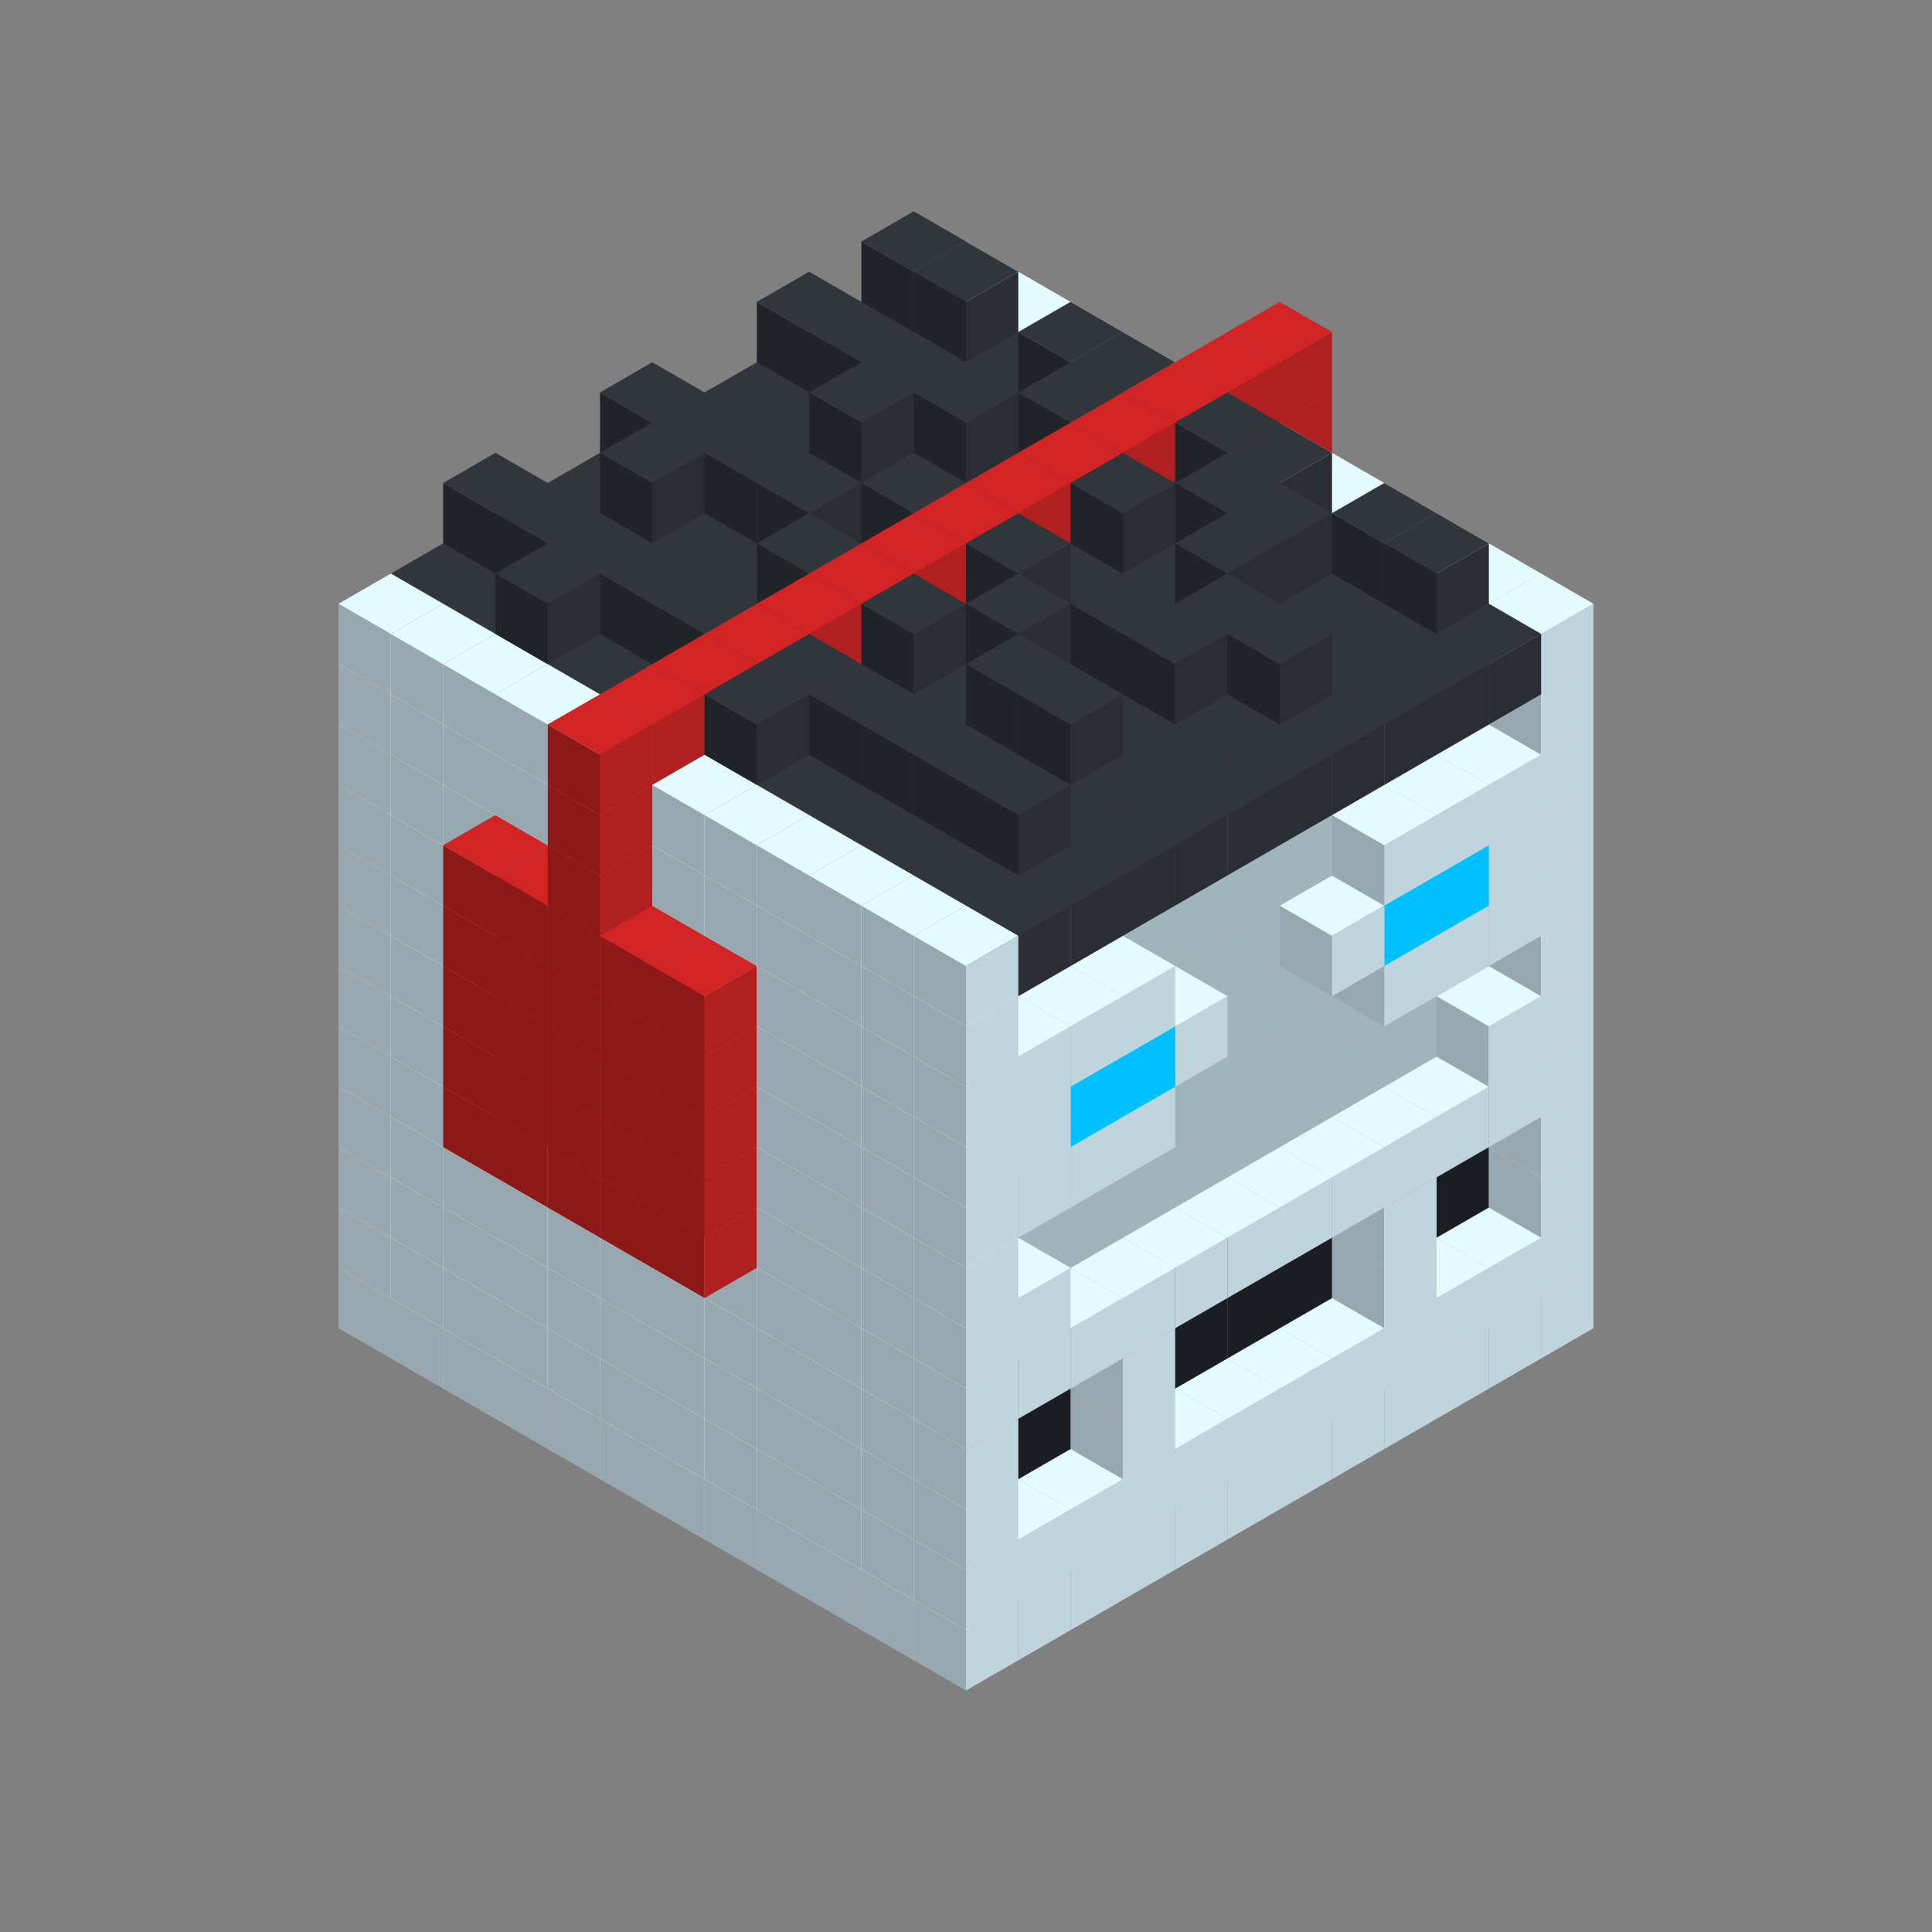 
<svg width='600' height='600' viewBox='4436371 5550000 3200000 3200000' xmlns='http://www.w3.org/2000/svg' xmlns:xlink='http://www.w3.org/1999/xlink'>
<rect x="4436371" y="5550000" width="3200000" height="3200000" fill="#808080" stroke="none"/>
<use xlink:href='#v-0x0000003c-1' transform='translate(983738,3600000)'/>
<use xlink:href='#v-0x0000003c-1' transform='translate(1070341,3650000)'/>
<use xlink:href='#v-0x0000003c-1' transform='translate(1156944,3700000)'/>
<use xlink:href='#v-0x0000003c-1' transform='translate(1243547,3750000)'/>
<use xlink:href='#v-0x0000003c-1' transform='translate(1330150,3800000)'/>
<use xlink:href='#v-0x0000003c-1' transform='translate(1416753,3850000)'/>
<use xlink:href='#v-0x0000003c-1' transform='translate(1503356,3900000)'/>
<use xlink:href='#v-0x0000003c-1' transform='translate(1589959,3950000)'/>
<use xlink:href='#v-0x0000003c-1' transform='translate(1676562,4000000)'/>
<use xlink:href='#v-0x0000003c-1' transform='translate(1763165,4050000)'/>
<use xlink:href='#v-0x0000003c-1' transform='translate(1849768,4100000)'/>
<use xlink:href='#v-0x0000003c-1' transform='translate(2889004,3600000)'/>
<use xlink:href='#v-0x0000003c-1' transform='translate(2802401,3650000)'/>
<use xlink:href='#v-0x0000003c-1' transform='translate(2715798,3700000)'/>
<use xlink:href='#v-0x0000003c-1' transform='translate(2629195,3750000)'/>
<use xlink:href='#v-0x0000003c-1' transform='translate(2542592,3800000)'/>
<use xlink:href='#v-0x0000003c-1' transform='translate(2455989,3850000)'/>
<use xlink:href='#v-0x0000003c-1' transform='translate(2369386,3900000)'/>
<use xlink:href='#v-0x0000003c-1' transform='translate(2282783,3950000)'/>
<use xlink:href='#v-0x0000003c-1' transform='translate(2196180,4000000)'/>
<use xlink:href='#v-0x0000003c-1' transform='translate(2109577,4050000)'/>
<use xlink:href='#v-0x0000003c-1' transform='translate(2022974,4100000)'/>
<use xlink:href='#v-0x0000003c-1' transform='translate(1936371,4150000)'/>
<use xlink:href='#v-0x0000003c-1' transform='translate(983738,3500000)'/>
<use xlink:href='#v-0x0000003c-1' transform='translate(1070341,3550000)'/>
<use xlink:href='#v-0x0000003c-1' transform='translate(1156944,3600000)'/>
<use xlink:href='#v-0x0000003c-1' transform='translate(1243547,3650000)'/>
<use xlink:href='#v-0x0000003c-1' transform='translate(1330150,3700000)'/>
<use xlink:href='#v-0x0000003c-1' transform='translate(1416753,3750000)'/>
<use xlink:href='#v-0x0000003c-1' transform='translate(1503356,3800000)'/>
<use xlink:href='#v-0x0000003c-1' transform='translate(1589959,3850000)'/>
<use xlink:href='#v-0x0000003c-1' transform='translate(1676562,3900000)'/>
<use xlink:href='#v-0x0000003c-1' transform='translate(1763165,3950000)'/>
<use xlink:href='#v-0x0000003c-2' transform='translate(2715798,3500000)'/>
<use xlink:href='#v-0x0000003c-2' transform='translate(2629195,3550000)'/>
<use xlink:href='#v-0x0000003c-2' transform='translate(2542592,3600000)'/>
<use xlink:href='#v-0x0000003c-2' transform='translate(2455989,3650000)'/>
<use xlink:href='#v-0x0000003c-2' transform='translate(2369386,3700000)'/>
<use xlink:href='#v-0x0000003c-2' transform='translate(2282783,3750000)'/>
<use xlink:href='#v-0x0000003c-2' transform='translate(2196180,3800000)'/>
<use xlink:href='#v-0x0000003c-2' transform='translate(2109577,3850000)'/>
<use xlink:href='#v-0x0000003c-2' transform='translate(2022974,3900000)'/>
<use xlink:href='#v-0x0000003c-2' transform='translate(1936371,3950000)'/>
<use xlink:href='#v-0x0000003c-1' transform='translate(1849768,4000000)'/>
<use xlink:href='#v-0x0000003c-1' transform='translate(2889004,3500000)'/>
<use xlink:href='#v-0x0000003c-1' transform='translate(2802401,3550000)'/>
<use xlink:href='#v-0x0000003c-1' transform='translate(2715798,3600000)'/>
<use xlink:href='#v-0x0000003c-1' transform='translate(2629195,3650000)'/>
<use xlink:href='#v-0x0000003c-1' transform='translate(2542592,3700000)'/>
<use xlink:href='#v-0x0000003c-1' transform='translate(2455989,3750000)'/>
<use xlink:href='#v-0x0000003c-1' transform='translate(2369386,3800000)'/>
<use xlink:href='#v-0x0000003c-1' transform='translate(2282783,3850000)'/>
<use xlink:href='#v-0x0000003c-1' transform='translate(2196180,3900000)'/>
<use xlink:href='#v-0x0000003c-1' transform='translate(2109577,3950000)'/>
<use xlink:href='#v-0x0000003c-1' transform='translate(2022974,4000000)'/>
<use xlink:href='#v-0x0000003c-1' transform='translate(1936371,4050000)'/>
<use xlink:href='#v-0x0000003c-1' transform='translate(983738,3400000)'/>
<use xlink:href='#v-0x0000003c-1' transform='translate(1070341,3450000)'/>
<use xlink:href='#v-0x0000003c-1' transform='translate(1156944,3500000)'/>
<use xlink:href='#v-0x0000003c-1' transform='translate(1243547,3550000)'/>
<use xlink:href='#v-0x0000003c-1' transform='translate(1330150,3600000)'/>
<use xlink:href='#v-0x0000003c-1' transform='translate(1416753,3650000)'/>
<use xlink:href='#v-0x0000003c-1' transform='translate(1503356,3700000)'/>
<use xlink:href='#v-0x0000003c-1' transform='translate(1589959,3750000)'/>
<use xlink:href='#v-0x0000003c-1' transform='translate(1676562,3800000)'/>
<use xlink:href='#v-0x0000003c-1' transform='translate(1763165,3850000)'/>
<use xlink:href='#v-0x0000003c-4' transform='translate(2715798,3400000)'/>
<use xlink:href='#v-0x0000003c-4' transform='translate(2629195,3450000)'/>
<use xlink:href='#v-0x0000003c-4' transform='translate(2542592,3500000)'/>
<use xlink:href='#v-0x0000003c-4' transform='translate(2455989,3550000)'/>
<use xlink:href='#v-0x0000003c-4' transform='translate(2369386,3600000)'/>
<use xlink:href='#v-0x0000003c-4' transform='translate(2282783,3650000)'/>
<use xlink:href='#v-0x0000003c-4' transform='translate(2196180,3700000)'/>
<use xlink:href='#v-0x0000003c-4' transform='translate(2109577,3750000)'/>
<use xlink:href='#v-0x0000003c-4' transform='translate(2022974,3800000)'/>
<use xlink:href='#v-0x0000003c-4' transform='translate(1936371,3850000)'/>
<use xlink:href='#v-0x0000003c-1' transform='translate(1849768,3900000)'/>
<use xlink:href='#v-0x0000003c-1' transform='translate(2889004,3400000)'/>
<use xlink:href='#v-0x0000003c-1' transform='translate(2629195,3550000)'/>
<use xlink:href='#v-0x0000003c-1' transform='translate(2196180,3800000)'/>
<use xlink:href='#v-0x0000003c-1' transform='translate(1936371,3950000)'/>
<use xlink:href='#v-0x0000003c-1' transform='translate(983738,3300000)'/>
<use xlink:href='#v-0x0000003c-1' transform='translate(1070341,3350000)'/>
<use xlink:href='#v-0x0000003c-1' transform='translate(1156944,3400000)'/>
<use xlink:href='#v-0x0000003c-1' transform='translate(1243547,3450000)'/>
<use xlink:href='#v-0x0000003c-1' transform='translate(1330150,3500000)'/>
<use xlink:href='#v-0x0000003c-1' transform='translate(1416753,3550000)'/>
<use xlink:href='#v-0x0000003c-1' transform='translate(1503356,3600000)'/>
<use xlink:href='#v-0x0000003c-1' transform='translate(1589959,3650000)'/>
<use xlink:href='#v-0x0000003c-1' transform='translate(1676562,3700000)'/>
<use xlink:href='#v-0x0000003c-1' transform='translate(1763165,3750000)'/>
<use xlink:href='#v-0x0000003c-4' transform='translate(2715798,3300000)'/>
<use xlink:href='#v-0x0000003c-4' transform='translate(2629195,3350000)'/>
<use xlink:href='#v-0x0000003c-4' transform='translate(2542592,3400000)'/>
<use xlink:href='#v-0x0000003c-4' transform='translate(2455989,3450000)'/>
<use xlink:href='#v-0x0000003c-4' transform='translate(2369386,3500000)'/>
<use xlink:href='#v-0x0000003c-4' transform='translate(2282783,3550000)'/>
<use xlink:href='#v-0x0000003c-4' transform='translate(2196180,3600000)'/>
<use xlink:href='#v-0x0000003c-4' transform='translate(2109577,3650000)'/>
<use xlink:href='#v-0x0000003c-4' transform='translate(2022974,3700000)'/>
<use xlink:href='#v-0x0000003c-4' transform='translate(1936371,3750000)'/>
<use xlink:href='#v-0x0000003c-1' transform='translate(1849768,3800000)'/>
<use xlink:href='#v-0x0000003c-1' transform='translate(2889004,3300000)'/>
<use xlink:href='#v-0x0000003c-1' transform='translate(2629195,3450000)'/>
<use xlink:href='#v-0x0000003c-1' transform='translate(2196180,3700000)'/>
<use xlink:href='#v-0x0000003c-1' transform='translate(1936371,3850000)'/>
<use xlink:href='#v-0x0000003c-1' transform='translate(983738,3200000)'/>
<use xlink:href='#v-0x0000003c-1' transform='translate(1070341,3250000)'/>
<use xlink:href='#v-0x0000003c-1' transform='translate(1156944,3300000)'/>
<use xlink:href='#v-0x0000003c-1' transform='translate(1243547,3350000)'/>
<use xlink:href='#v-0x0000003c-1' transform='translate(1330150,3400000)'/>
<use xlink:href='#v-0x0000003c-1' transform='translate(1416753,3450000)'/>
<use xlink:href='#v-0x0000003c-1' transform='translate(1503356,3500000)'/>
<use xlink:href='#v-0x0000003c-1' transform='translate(1589959,3550000)'/>
<use xlink:href='#v-0x0000003c-1' transform='translate(1676562,3600000)'/>
<use xlink:href='#v-0x0000003c-1' transform='translate(1763165,3650000)'/>
<use xlink:href='#v-0x0000003c-2' transform='translate(2715798,3200000)'/>
<use xlink:href='#v-0x0000003c-2' transform='translate(2629195,3250000)'/>
<use xlink:href='#v-0x0000003c-2' transform='translate(2542592,3300000)'/>
<use xlink:href='#v-0x0000003c-2' transform='translate(2455989,3350000)'/>
<use xlink:href='#v-0x0000003c-2' transform='translate(2369386,3400000)'/>
<use xlink:href='#v-0x0000003c-2' transform='translate(2282783,3450000)'/>
<use xlink:href='#v-0x0000003c-2' transform='translate(2196180,3500000)'/>
<use xlink:href='#v-0x0000003c-2' transform='translate(2109577,3550000)'/>
<use xlink:href='#v-0x0000003c-2' transform='translate(2022974,3600000)'/>
<use xlink:href='#v-0x0000003c-2' transform='translate(1936371,3650000)'/>
<use xlink:href='#v-0x0000003c-1' transform='translate(1849768,3700000)'/>
<use xlink:href='#v-0x0000003c-1' transform='translate(2889004,3200000)'/>
<use xlink:href='#v-0x0000003c-1' transform='translate(2802401,3250000)'/>
<use xlink:href='#v-0x0000003c-1' transform='translate(2715798,3300000)'/>
<use xlink:href='#v-0x0000003c-1' transform='translate(2629195,3350000)'/>
<use xlink:href='#v-0x0000003c-1' transform='translate(2542592,3400000)'/>
<use xlink:href='#v-0x0000003c-1' transform='translate(2455989,3450000)'/>
<use xlink:href='#v-0x0000003c-1' transform='translate(2369386,3500000)'/>
<use xlink:href='#v-0x0000003c-1' transform='translate(2282783,3550000)'/>
<use xlink:href='#v-0x0000003c-1' transform='translate(2196180,3600000)'/>
<use xlink:href='#v-0x0000003c-1' transform='translate(2109577,3650000)'/>
<use xlink:href='#v-0x0000003c-1' transform='translate(2022974,3700000)'/>
<use xlink:href='#v-0x0000003c-1' transform='translate(1936371,3750000)'/>
<use xlink:href='#v-0x0000003c-1' transform='translate(983738,3100000)'/>
<use xlink:href='#v-0x0000003c-1' transform='translate(1070341,3150000)'/>
<use xlink:href='#v-0x0000003c-1' transform='translate(1156944,3200000)'/>
<use xlink:href='#v-0x0000003c-6' transform='translate(2282783,2650000)'/>
<use xlink:href='#v-0x0000003c-1' transform='translate(1243547,3250000)'/>
<use xlink:href='#v-0x0000003c-6' transform='translate(1156944,3300000)'/>
<use xlink:href='#v-0x0000003c-6' transform='translate(2369386,2700000)'/>
<use xlink:href='#v-0x0000003c-1' transform='translate(1330150,3300000)'/>
<use xlink:href='#v-0x0000003c-6' transform='translate(1243547,3350000)'/>
<use xlink:href='#v-0x0000003c-6' transform='translate(2455989,2750000)'/>
<use xlink:href='#v-0x0000003c-1' transform='translate(1416753,3350000)'/>
<use xlink:href='#v-0x0000003c-6' transform='translate(1330150,3400000)'/>
<use xlink:href='#v-0x0000003c-6' transform='translate(2542592,2800000)'/>
<use xlink:href='#v-0x0000003c-1' transform='translate(1503356,3400000)'/>
<use xlink:href='#v-0x0000003c-6' transform='translate(1416753,3450000)'/>
<use xlink:href='#v-0x0000003c-6' transform='translate(2629195,2850000)'/>
<use xlink:href='#v-0x0000003c-1' transform='translate(1589959,3450000)'/>
<use xlink:href='#v-0x0000003c-6' transform='translate(1503356,3500000)'/>
<use xlink:href='#v-0x0000003c-1' transform='translate(1676562,3500000)'/>
<use xlink:href='#v-0x0000003c-1' transform='translate(1763165,3550000)'/>
<use xlink:href='#v-0x0000003c-2' transform='translate(2715798,3100000)'/>
<use xlink:href='#v-0x0000003c-2' transform='translate(2629195,3150000)'/>
<use xlink:href='#v-0x0000003c-2' transform='translate(2542592,3200000)'/>
<use xlink:href='#v-0x0000003c-2' transform='translate(2455989,3250000)'/>
<use xlink:href='#v-0x0000003c-2' transform='translate(2369386,3300000)'/>
<use xlink:href='#v-0x0000003c-2' transform='translate(2282783,3350000)'/>
<use xlink:href='#v-0x0000003c-2' transform='translate(2196180,3400000)'/>
<use xlink:href='#v-0x0000003c-2' transform='translate(2109577,3450000)'/>
<use xlink:href='#v-0x0000003c-2' transform='translate(2022974,3500000)'/>
<use xlink:href='#v-0x0000003c-2' transform='translate(1936371,3550000)'/>
<use xlink:href='#v-0x0000003c-1' transform='translate(1849768,3600000)'/>
<use xlink:href='#v-0x0000003c-1' transform='translate(2889004,3100000)'/>
<use xlink:href='#v-0x0000003c-1' transform='translate(2802401,3150000)'/>
<use xlink:href='#v-0x0000003c-1' transform='translate(2022974,3600000)'/>
<use xlink:href='#v-0x0000003c-1' transform='translate(1936371,3650000)'/>
<use xlink:href='#v-0x0000003c-1' transform='translate(983738,3000000)'/>
<use xlink:href='#v-0x0000003c-1' transform='translate(1070341,3050000)'/>
<use xlink:href='#v-0x0000003c-1' transform='translate(1156944,3100000)'/>
<use xlink:href='#v-0x0000003c-6' transform='translate(2282783,2550000)'/>
<use xlink:href='#v-0x0000003c-1' transform='translate(1243547,3150000)'/>
<use xlink:href='#v-0x0000003c-6' transform='translate(1156944,3200000)'/>
<use xlink:href='#v-0x0000003c-6' transform='translate(2369386,2600000)'/>
<use xlink:href='#v-0x0000003c-1' transform='translate(1330150,3200000)'/>
<use xlink:href='#v-0x0000003c-6' transform='translate(1243547,3250000)'/>
<use xlink:href='#v-0x0000003c-6' transform='translate(2455989,2650000)'/>
<use xlink:href='#v-0x0000003c-1' transform='translate(1416753,3250000)'/>
<use xlink:href='#v-0x0000003c-6' transform='translate(1330150,3300000)'/>
<use xlink:href='#v-0x0000003c-6' transform='translate(2542592,2700000)'/>
<use xlink:href='#v-0x0000003c-1' transform='translate(1503356,3300000)'/>
<use xlink:href='#v-0x0000003c-6' transform='translate(1416753,3350000)'/>
<use xlink:href='#v-0x0000003c-6' transform='translate(2629195,2750000)'/>
<use xlink:href='#v-0x0000003c-1' transform='translate(1589959,3350000)'/>
<use xlink:href='#v-0x0000003c-6' transform='translate(1503356,3400000)'/>
<use xlink:href='#v-0x0000003c-1' transform='translate(1676562,3400000)'/>
<use xlink:href='#v-0x0000003c-1' transform='translate(1763165,3450000)'/>
<use xlink:href='#v-0x0000003c-2' transform='translate(2715798,3000000)'/>
<use xlink:href='#v-0x0000003c-2' transform='translate(2629195,3050000)'/>
<use xlink:href='#v-0x0000003c-2' transform='translate(2542592,3100000)'/>
<use xlink:href='#v-0x0000003c-2' transform='translate(2455989,3150000)'/>
<use xlink:href='#v-0x0000003c-2' transform='translate(2369386,3200000)'/>
<use xlink:href='#v-0x0000003c-2' transform='translate(2282783,3250000)'/>
<use xlink:href='#v-0x0000003c-2' transform='translate(2196180,3300000)'/>
<use xlink:href='#v-0x0000003c-2' transform='translate(2109577,3350000)'/>
<use xlink:href='#v-0x0000003c-2' transform='translate(2022974,3400000)'/>
<use xlink:href='#v-0x0000003c-2' transform='translate(1936371,3450000)'/>
<use xlink:href='#v-0x0000003c-1' transform='translate(1849768,3500000)'/>
<use xlink:href='#v-0x0000003c-1' transform='translate(2889004,3000000)'/>
<use xlink:href='#v-0x0000003c-1' transform='translate(1936371,3550000)'/>
<use xlink:href='#v-0x0000003c-1' transform='translate(983738,2900000)'/>
<use xlink:href='#v-0x0000003c-1' transform='translate(1070341,2950000)'/>
<use xlink:href='#v-0x0000003c-1' transform='translate(1156944,3000000)'/>
<use xlink:href='#v-0x0000003c-6' transform='translate(2282783,2450000)'/>
<use xlink:href='#v-0x0000003c-1' transform='translate(1243547,3050000)'/>
<use xlink:href='#v-0x0000003c-6' transform='translate(1156944,3100000)'/>
<use xlink:href='#v-0x0000003c-6' transform='translate(2369386,2500000)'/>
<use xlink:href='#v-0x0000003c-1' transform='translate(1330150,3100000)'/>
<use xlink:href='#v-0x0000003c-6' transform='translate(1243547,3150000)'/>
<use xlink:href='#v-0x0000003c-6' transform='translate(2455989,2550000)'/>
<use xlink:href='#v-0x0000003c-1' transform='translate(1416753,3150000)'/>
<use xlink:href='#v-0x0000003c-6' transform='translate(1330150,3200000)'/>
<use xlink:href='#v-0x0000003c-6' transform='translate(2542592,2600000)'/>
<use xlink:href='#v-0x0000003c-1' transform='translate(1503356,3200000)'/>
<use xlink:href='#v-0x0000003c-6' transform='translate(1416753,3250000)'/>
<use xlink:href='#v-0x0000003c-6' transform='translate(2629195,2650000)'/>
<use xlink:href='#v-0x0000003c-1' transform='translate(1589959,3250000)'/>
<use xlink:href='#v-0x0000003c-6' transform='translate(1503356,3300000)'/>
<use xlink:href='#v-0x0000003c-1' transform='translate(1676562,3300000)'/>
<use xlink:href='#v-0x0000003c-1' transform='translate(1763165,3350000)'/>
<use xlink:href='#v-0x0000003c-2' transform='translate(2715798,2900000)'/>
<use xlink:href='#v-0x0000003c-2' transform='translate(2629195,2950000)'/>
<use xlink:href='#v-0x0000003c-2' transform='translate(2542592,3000000)'/>
<use xlink:href='#v-0x0000003c-2' transform='translate(2455989,3050000)'/>
<use xlink:href='#v-0x0000003c-2' transform='translate(2369386,3100000)'/>
<use xlink:href='#v-0x0000003c-2' transform='translate(2282783,3150000)'/>
<use xlink:href='#v-0x0000003c-2' transform='translate(2196180,3200000)'/>
<use xlink:href='#v-0x0000003c-2' transform='translate(2109577,3250000)'/>
<use xlink:href='#v-0x0000003c-2' transform='translate(2022974,3300000)'/>
<use xlink:href='#v-0x0000003c-2' transform='translate(1936371,3350000)'/>
<use xlink:href='#v-0x0000003c-1' transform='translate(1849768,3400000)'/>
<use xlink:href='#v-0x0000003c-1' transform='translate(2889004,2900000)'/>
<use xlink:href='#v-0x0000003c-1' transform='translate(2802401,2950000)'/>
<use xlink:href='#v-0x0000003c-1' transform='translate(2715798,3000000)'/>
<use xlink:href='#v-0x0000003c-1' transform='translate(2629195,3050000)'/>
<use xlink:href='#v-0x0000003c-1' transform='translate(2196180,3300000)'/>
<use xlink:href='#v-0x0000003c-1' transform='translate(2109577,3350000)'/>
<use xlink:href='#v-0x0000003c-1' transform='translate(2022974,3400000)'/>
<use xlink:href='#v-0x0000003c-1' transform='translate(1936371,3450000)'/>
<use xlink:href='#v-0x0000003c-1' transform='translate(983738,2800000)'/>
<use xlink:href='#v-0x0000003c-1' transform='translate(1070341,2850000)'/>
<use xlink:href='#v-0x0000003c-1' transform='translate(1156944,2900000)'/>
<use xlink:href='#v-0x0000003c-6' transform='translate(2282783,2350000)'/>
<use xlink:href='#v-0x0000003c-1' transform='translate(1243547,2950000)'/>
<use xlink:href='#v-0x0000003c-6' transform='translate(1156944,3000000)'/>
<use xlink:href='#v-0x0000003c-6' transform='translate(2369386,2400000)'/>
<use xlink:href='#v-0x0000003c-1' transform='translate(1330150,3000000)'/>
<use xlink:href='#v-0x0000003c-6' transform='translate(1243547,3050000)'/>
<use xlink:href='#v-0x0000003c-6' transform='translate(2455989,2450000)'/>
<use xlink:href='#v-0x0000003c-1' transform='translate(1416753,3050000)'/>
<use xlink:href='#v-0x0000003c-6' transform='translate(1330150,3100000)'/>
<use xlink:href='#v-0x0000003c-6' transform='translate(2542592,2500000)'/>
<use xlink:href='#v-0x0000003c-1' transform='translate(1503356,3100000)'/>
<use xlink:href='#v-0x0000003c-6' transform='translate(1416753,3150000)'/>
<use xlink:href='#v-0x0000003c-6' transform='translate(2629195,2550000)'/>
<use xlink:href='#v-0x0000003c-1' transform='translate(1589959,3150000)'/>
<use xlink:href='#v-0x0000003c-6' transform='translate(1503356,3200000)'/>
<use xlink:href='#v-0x0000003c-1' transform='translate(1676562,3200000)'/>
<use xlink:href='#v-0x0000003c-1' transform='translate(1763165,3250000)'/>
<use xlink:href='#v-0x0000003c-2' transform='translate(2715798,2800000)'/>
<use xlink:href='#v-0x0000003c-2' transform='translate(2629195,2850000)'/>
<use xlink:href='#v-0x0000003c-2' transform='translate(2542592,2900000)'/>
<use xlink:href='#v-0x0000003c-2' transform='translate(2455989,2950000)'/>
<use xlink:href='#v-0x0000003c-2' transform='translate(2369386,3000000)'/>
<use xlink:href='#v-0x0000003c-2' transform='translate(2282783,3050000)'/>
<use xlink:href='#v-0x0000003c-2' transform='translate(2196180,3100000)'/>
<use xlink:href='#v-0x0000003c-2' transform='translate(2109577,3150000)'/>
<use xlink:href='#v-0x0000003c-2' transform='translate(2022974,3200000)'/>
<use xlink:href='#v-0x0000003c-2' transform='translate(1936371,3250000)'/>
<use xlink:href='#v-0x0000003c-1' transform='translate(1849768,3300000)'/>
<use xlink:href='#v-0x0000003c-1' transform='translate(2889004,2800000)'/>
<use xlink:href='#v-0x0000003c-1' transform='translate(2802401,2850000)'/>
<use xlink:href='#v-0x0000003c-3' transform='translate(2715798,2900000)'/>
<use xlink:href='#v-0x0000003c-3' transform='translate(2629195,2950000)'/>
<use xlink:href='#v-0x0000003c-1' transform='translate(2542592,3000000)'/>
<use xlink:href='#v-0x0000003c-1' transform='translate(2282783,3150000)'/>
<use xlink:href='#v-0x0000003c-3' transform='translate(2196180,3200000)'/>
<use xlink:href='#v-0x0000003c-3' transform='translate(2109577,3250000)'/>
<use xlink:href='#v-0x0000003c-1' transform='translate(2022974,3300000)'/>
<use xlink:href='#v-0x0000003c-1' transform='translate(1936371,3350000)'/>
<use xlink:href='#v-0x0000003c-1' transform='translate(983738,2700000)'/>
<use xlink:href='#v-0x0000003c-1' transform='translate(1070341,2750000)'/>
<use xlink:href='#v-0x0000003c-1' transform='translate(1156944,2800000)'/>
<use xlink:href='#v-0x0000003c-6' transform='translate(2282783,2250000)'/>
<use xlink:href='#v-0x0000003c-1' transform='translate(1243547,2850000)'/>
<use xlink:href='#v-0x0000003c-6' transform='translate(1156944,2900000)'/>
<use xlink:href='#v-0x0000003c-6' transform='translate(2369386,2300000)'/>
<use xlink:href='#v-0x0000003c-1' transform='translate(1330150,2900000)'/>
<use xlink:href='#v-0x0000003c-6' transform='translate(1243547,2950000)'/>
<use xlink:href='#v-0x0000003c-6' transform='translate(2455989,2350000)'/>
<use xlink:href='#v-0x0000003c-1' transform='translate(1416753,2950000)'/>
<use xlink:href='#v-0x0000003c-6' transform='translate(1330150,3000000)'/>
<use xlink:href='#v-0x0000003c-6' transform='translate(2542592,2400000)'/>
<use xlink:href='#v-0x0000003c-1' transform='translate(1503356,3000000)'/>
<use xlink:href='#v-0x0000003c-6' transform='translate(1416753,3050000)'/>
<use xlink:href='#v-0x0000003c-6' transform='translate(2629195,2450000)'/>
<use xlink:href='#v-0x0000003c-1' transform='translate(1589959,3050000)'/>
<use xlink:href='#v-0x0000003c-6' transform='translate(1503356,3100000)'/>
<use xlink:href='#v-0x0000003c-1' transform='translate(1676562,3100000)'/>
<use xlink:href='#v-0x0000003c-1' transform='translate(1763165,3150000)'/>
<use xlink:href='#v-0x0000003c-2' transform='translate(2715798,2700000)'/>
<use xlink:href='#v-0x0000003c-2' transform='translate(2629195,2750000)'/>
<use xlink:href='#v-0x0000003c-2' transform='translate(2542592,2800000)'/>
<use xlink:href='#v-0x0000003c-2' transform='translate(2455989,2850000)'/>
<use xlink:href='#v-0x0000003c-2' transform='translate(2369386,2900000)'/>
<use xlink:href='#v-0x0000003c-2' transform='translate(2282783,2950000)'/>
<use xlink:href='#v-0x0000003c-2' transform='translate(2196180,3000000)'/>
<use xlink:href='#v-0x0000003c-2' transform='translate(2109577,3050000)'/>
<use xlink:href='#v-0x0000003c-2' transform='translate(2022974,3100000)'/>
<use xlink:href='#v-0x0000003c-2' transform='translate(1936371,3150000)'/>
<use xlink:href='#v-0x0000003c-1' transform='translate(1849768,3200000)'/>
<use xlink:href='#v-0x0000003c-1' transform='translate(2889004,2700000)'/>
<use xlink:href='#v-0x0000003c-1' transform='translate(2802401,2750000)'/>
<use xlink:href='#v-0x0000003c-1' transform='translate(2715798,2800000)'/>
<use xlink:href='#v-0x0000003c-1' transform='translate(2629195,2850000)'/>
<use xlink:href='#v-0x0000003c-1' transform='translate(2196180,3100000)'/>
<use xlink:href='#v-0x0000003c-1' transform='translate(2109577,3150000)'/>
<use xlink:href='#v-0x0000003c-1' transform='translate(2022974,3200000)'/>
<use xlink:href='#v-0x0000003c-1' transform='translate(1936371,3250000)'/>
<use xlink:href='#v-0x0000003c-1' transform='translate(983738,2600000)'/>
<use xlink:href='#v-0x0000003c-1' transform='translate(1070341,2650000)'/>
<use xlink:href='#v-0x0000003c-1' transform='translate(1156944,2700000)'/>
<use xlink:href='#v-0x0000003c-1' transform='translate(1243547,2750000)'/>
<use xlink:href='#v-0x0000003c-1' transform='translate(1330150,2800000)'/>
<use xlink:href='#v-0x0000003c-6' transform='translate(2455989,2250000)'/>
<use xlink:href='#v-0x0000003c-1' transform='translate(1416753,2850000)'/>
<use xlink:href='#v-0x0000003c-6' transform='translate(1330150,2900000)'/>
<use xlink:href='#v-0x0000003c-1' transform='translate(1503356,2900000)'/>
<use xlink:href='#v-0x0000003c-1' transform='translate(1589959,2950000)'/>
<use xlink:href='#v-0x0000003c-1' transform='translate(1676562,3000000)'/>
<use xlink:href='#v-0x0000003c-1' transform='translate(1763165,3050000)'/>
<use xlink:href='#v-0x0000003c-2' transform='translate(2715798,2600000)'/>
<use xlink:href='#v-0x0000003c-2' transform='translate(2629195,2650000)'/>
<use xlink:href='#v-0x0000003c-2' transform='translate(2542592,2700000)'/>
<use xlink:href='#v-0x0000003c-2' transform='translate(2455989,2750000)'/>
<use xlink:href='#v-0x0000003c-2' transform='translate(2369386,2800000)'/>
<use xlink:href='#v-0x0000003c-2' transform='translate(2282783,2850000)'/>
<use xlink:href='#v-0x0000003c-2' transform='translate(2196180,2900000)'/>
<use xlink:href='#v-0x0000003c-2' transform='translate(2109577,2950000)'/>
<use xlink:href='#v-0x0000003c-2' transform='translate(2022974,3000000)'/>
<use xlink:href='#v-0x0000003c-2' transform='translate(1936371,3050000)'/>
<use xlink:href='#v-0x0000003c-1' transform='translate(1849768,3100000)'/>
<use xlink:href='#v-0x0000003c-1' transform='translate(2889004,2600000)'/>
<use xlink:href='#v-0x0000003c-1' transform='translate(1936371,3150000)'/>
<use xlink:href='#v-0x0000003c-1' transform='translate(1936371,1950000)'/>
<use xlink:href='#v-0x0000003c-5' transform='translate(1849768,2000000)'/>
<use xlink:href='#v-0x0000003c-5' transform='translate(1763165,2050000)'/>
<use xlink:href='#v-0x0000003c-5' transform='translate(1676562,2100000)'/>
<use xlink:href='#v-0x0000003c-5' transform='translate(1589959,2150000)'/>
<use xlink:href='#v-0x0000003c-5' transform='translate(1503356,2200000)'/>
<use xlink:href='#v-0x0000003c-5' transform='translate(1416753,2250000)'/>
<use xlink:href='#v-0x0000003c-5' transform='translate(1330150,2300000)'/>
<use xlink:href='#v-0x0000003c-5' transform='translate(1243547,2350000)'/>
<use xlink:href='#v-0x0000003c-5' transform='translate(1156944,2400000)'/>
<use xlink:href='#v-0x0000003c-5' transform='translate(1070341,2450000)'/>
<use xlink:href='#v-0x0000003c-1' transform='translate(983738,2500000)'/>
<use xlink:href='#v-0x0000003c-1' transform='translate(2022974,2000000)'/>
<use xlink:href='#v-0x0000003c-5' transform='translate(1936371,2050000)'/>
<use xlink:href='#v-0x0000003c-5' transform='translate(1849768,2100000)'/>
<use xlink:href='#v-0x0000003c-5' transform='translate(1763165,2150000)'/>
<use xlink:href='#v-0x0000003c-5' transform='translate(1676562,2200000)'/>
<use xlink:href='#v-0x0000003c-5' transform='translate(1589959,2250000)'/>
<use xlink:href='#v-0x0000003c-5' transform='translate(1503356,2300000)'/>
<use xlink:href='#v-0x0000003c-5' transform='translate(1416753,2350000)'/>
<use xlink:href='#v-0x0000003c-5' transform='translate(1330150,2400000)'/>
<use xlink:href='#v-0x0000003c-5' transform='translate(1243547,2450000)'/>
<use xlink:href='#v-0x0000003c-5' transform='translate(1156944,2500000)'/>
<use xlink:href='#v-0x0000003c-1' transform='translate(1070341,2550000)'/>
<use xlink:href='#v-0x0000003c-1' transform='translate(2109577,2050000)'/>
<use xlink:href='#v-0x0000003c-5' transform='translate(2022974,2100000)'/>
<use xlink:href='#v-0x0000003c-5' transform='translate(1936371,2150000)'/>
<use xlink:href='#v-0x0000003c-5' transform='translate(1849768,2200000)'/>
<use xlink:href='#v-0x0000003c-5' transform='translate(1763165,2250000)'/>
<use xlink:href='#v-0x0000003c-5' transform='translate(1676562,2300000)'/>
<use xlink:href='#v-0x0000003c-5' transform='translate(1589959,2350000)'/>
<use xlink:href='#v-0x0000003c-5' transform='translate(1503356,2400000)'/>
<use xlink:href='#v-0x0000003c-5' transform='translate(1416753,2450000)'/>
<use xlink:href='#v-0x0000003c-5' transform='translate(1330150,2500000)'/>
<use xlink:href='#v-0x0000003c-5' transform='translate(1243547,2550000)'/>
<use xlink:href='#v-0x0000003c-1' transform='translate(1156944,2600000)'/>
<use xlink:href='#v-0x0000003c-1' transform='translate(2196180,2100000)'/>
<use xlink:href='#v-0x0000003c-5' transform='translate(2109577,2150000)'/>
<use xlink:href='#v-0x0000003c-5' transform='translate(2022974,2200000)'/>
<use xlink:href='#v-0x0000003c-5' transform='translate(1936371,2250000)'/>
<use xlink:href='#v-0x0000003c-5' transform='translate(1849768,2300000)'/>
<use xlink:href='#v-0x0000003c-5' transform='translate(1763165,2350000)'/>
<use xlink:href='#v-0x0000003c-5' transform='translate(1676562,2400000)'/>
<use xlink:href='#v-0x0000003c-5' transform='translate(1589959,2450000)'/>
<use xlink:href='#v-0x0000003c-5' transform='translate(1503356,2500000)'/>
<use xlink:href='#v-0x0000003c-5' transform='translate(1416753,2550000)'/>
<use xlink:href='#v-0x0000003c-5' transform='translate(1330150,2600000)'/>
<use xlink:href='#v-0x0000003c-1' transform='translate(1243547,2650000)'/>
<use xlink:href='#v-0x0000003c-1' transform='translate(2282783,2150000)'/>
<use xlink:href='#v-0x0000003c-5' transform='translate(2196180,2200000)'/>
<use xlink:href='#v-0x0000003c-5' transform='translate(2109577,2250000)'/>
<use xlink:href='#v-0x0000003c-5' transform='translate(2022974,2300000)'/>
<use xlink:href='#v-0x0000003c-5' transform='translate(1936371,2350000)'/>
<use xlink:href='#v-0x0000003c-5' transform='translate(1849768,2400000)'/>
<use xlink:href='#v-0x0000003c-5' transform='translate(1763165,2450000)'/>
<use xlink:href='#v-0x0000003c-5' transform='translate(1676562,2500000)'/>
<use xlink:href='#v-0x0000003c-5' transform='translate(1589959,2550000)'/>
<use xlink:href='#v-0x0000003c-5' transform='translate(1503356,2600000)'/>
<use xlink:href='#v-0x0000003c-5' transform='translate(1416753,2650000)'/>
<use xlink:href='#v-0x0000003c-1' transform='translate(1330150,2700000)'/>
<use xlink:href='#v-0x0000003c-6' transform='translate(2455989,2150000)'/>
<use xlink:href='#v-0x0000003c-1' transform='translate(2369386,2200000)'/>
<use xlink:href='#v-0x0000003c-5' transform='translate(2282783,2250000)'/>
<use xlink:href='#v-0x0000003c-5' transform='translate(2196180,2300000)'/>
<use xlink:href='#v-0x0000003c-5' transform='translate(2109577,2350000)'/>
<use xlink:href='#v-0x0000003c-5' transform='translate(2022974,2400000)'/>
<use xlink:href='#v-0x0000003c-5' transform='translate(1936371,2450000)'/>
<use xlink:href='#v-0x0000003c-5' transform='translate(1849768,2500000)'/>
<use xlink:href='#v-0x0000003c-5' transform='translate(1763165,2550000)'/>
<use xlink:href='#v-0x0000003c-5' transform='translate(1676562,2600000)'/>
<use xlink:href='#v-0x0000003c-5' transform='translate(1589959,2650000)'/>
<use xlink:href='#v-0x0000003c-5' transform='translate(1503356,2700000)'/>
<use xlink:href='#v-0x0000003c-1' transform='translate(1416753,2750000)'/>
<use xlink:href='#v-0x0000003c-6' transform='translate(1330150,2800000)'/>
<use xlink:href='#v-0x0000003c-1' transform='translate(2455989,2250000)'/>
<use xlink:href='#v-0x0000003c-5' transform='translate(2369386,2300000)'/>
<use xlink:href='#v-0x0000003c-5' transform='translate(2282783,2350000)'/>
<use xlink:href='#v-0x0000003c-5' transform='translate(2196180,2400000)'/>
<use xlink:href='#v-0x0000003c-5' transform='translate(2109577,2450000)'/>
<use xlink:href='#v-0x0000003c-5' transform='translate(2022974,2500000)'/>
<use xlink:href='#v-0x0000003c-5' transform='translate(1936371,2550000)'/>
<use xlink:href='#v-0x0000003c-5' transform='translate(1849768,2600000)'/>
<use xlink:href='#v-0x0000003c-5' transform='translate(1763165,2650000)'/>
<use xlink:href='#v-0x0000003c-5' transform='translate(1676562,2700000)'/>
<use xlink:href='#v-0x0000003c-5' transform='translate(1589959,2750000)'/>
<use xlink:href='#v-0x0000003c-1' transform='translate(1503356,2800000)'/>
<use xlink:href='#v-0x0000003c-1' transform='translate(2542592,2300000)'/>
<use xlink:href='#v-0x0000003c-5' transform='translate(2455989,2350000)'/>
<use xlink:href='#v-0x0000003c-5' transform='translate(2369386,2400000)'/>
<use xlink:href='#v-0x0000003c-5' transform='translate(2282783,2450000)'/>
<use xlink:href='#v-0x0000003c-5' transform='translate(2196180,2500000)'/>
<use xlink:href='#v-0x0000003c-5' transform='translate(2109577,2550000)'/>
<use xlink:href='#v-0x0000003c-5' transform='translate(2022974,2600000)'/>
<use xlink:href='#v-0x0000003c-5' transform='translate(1936371,2650000)'/>
<use xlink:href='#v-0x0000003c-5' transform='translate(1849768,2700000)'/>
<use xlink:href='#v-0x0000003c-5' transform='translate(1763165,2750000)'/>
<use xlink:href='#v-0x0000003c-5' transform='translate(1676562,2800000)'/>
<use xlink:href='#v-0x0000003c-1' transform='translate(1589959,2850000)'/>
<use xlink:href='#v-0x0000003c-1' transform='translate(2629195,2350000)'/>
<use xlink:href='#v-0x0000003c-5' transform='translate(2542592,2400000)'/>
<use xlink:href='#v-0x0000003c-5' transform='translate(2455989,2450000)'/>
<use xlink:href='#v-0x0000003c-5' transform='translate(2369386,2500000)'/>
<use xlink:href='#v-0x0000003c-5' transform='translate(2282783,2550000)'/>
<use xlink:href='#v-0x0000003c-5' transform='translate(2196180,2600000)'/>
<use xlink:href='#v-0x0000003c-5' transform='translate(2109577,2650000)'/>
<use xlink:href='#v-0x0000003c-5' transform='translate(2022974,2700000)'/>
<use xlink:href='#v-0x0000003c-5' transform='translate(1936371,2750000)'/>
<use xlink:href='#v-0x0000003c-5' transform='translate(1849768,2800000)'/>
<use xlink:href='#v-0x0000003c-5' transform='translate(1763165,2850000)'/>
<use xlink:href='#v-0x0000003c-1' transform='translate(1676562,2900000)'/>
<use xlink:href='#v-0x0000003c-1' transform='translate(2715798,2400000)'/>
<use xlink:href='#v-0x0000003c-5' transform='translate(2629195,2450000)'/>
<use xlink:href='#v-0x0000003c-5' transform='translate(2542592,2500000)'/>
<use xlink:href='#v-0x0000003c-5' transform='translate(2455989,2550000)'/>
<use xlink:href='#v-0x0000003c-5' transform='translate(2369386,2600000)'/>
<use xlink:href='#v-0x0000003c-5' transform='translate(2282783,2650000)'/>
<use xlink:href='#v-0x0000003c-5' transform='translate(2196180,2700000)'/>
<use xlink:href='#v-0x0000003c-5' transform='translate(2109577,2750000)'/>
<use xlink:href='#v-0x0000003c-5' transform='translate(2022974,2800000)'/>
<use xlink:href='#v-0x0000003c-5' transform='translate(1936371,2850000)'/>
<use xlink:href='#v-0x0000003c-5' transform='translate(1849768,2900000)'/>
<use xlink:href='#v-0x0000003c-1' transform='translate(1763165,2950000)'/>
<use xlink:href='#v-0x0000003c-1' transform='translate(2802401,2450000)'/>
<use xlink:href='#v-0x0000003c-5' transform='translate(2715798,2500000)'/>
<use xlink:href='#v-0x0000003c-5' transform='translate(2629195,2550000)'/>
<use xlink:href='#v-0x0000003c-5' transform='translate(2542592,2600000)'/>
<use xlink:href='#v-0x0000003c-5' transform='translate(2455989,2650000)'/>
<use xlink:href='#v-0x0000003c-5' transform='translate(2369386,2700000)'/>
<use xlink:href='#v-0x0000003c-5' transform='translate(2282783,2750000)'/>
<use xlink:href='#v-0x0000003c-5' transform='translate(2196180,2800000)'/>
<use xlink:href='#v-0x0000003c-5' transform='translate(2109577,2850000)'/>
<use xlink:href='#v-0x0000003c-5' transform='translate(2022974,2900000)'/>
<use xlink:href='#v-0x0000003c-5' transform='translate(1936371,2950000)'/>
<use xlink:href='#v-0x0000003c-1' transform='translate(1849768,3000000)'/>
<use xlink:href='#v-0x0000003c-1' transform='translate(2889004,2500000)'/>
<use xlink:href='#v-0x0000003c-5' transform='translate(2802401,2550000)'/>
<use xlink:href='#v-0x0000003c-5' transform='translate(2715798,2600000)'/>
<use xlink:href='#v-0x0000003c-5' transform='translate(2629195,2650000)'/>
<use xlink:href='#v-0x0000003c-5' transform='translate(2542592,2700000)'/>
<use xlink:href='#v-0x0000003c-5' transform='translate(2455989,2750000)'/>
<use xlink:href='#v-0x0000003c-5' transform='translate(2369386,2800000)'/>
<use xlink:href='#v-0x0000003c-5' transform='translate(2282783,2850000)'/>
<use xlink:href='#v-0x0000003c-5' transform='translate(2196180,2900000)'/>
<use xlink:href='#v-0x0000003c-5' transform='translate(2109577,2950000)'/>
<use xlink:href='#v-0x0000003c-5' transform='translate(2022974,3000000)'/>
<use xlink:href='#v-0x0000003c-1' transform='translate(1936371,3050000)'/>
<use xlink:href='#v-0x0000003c-5' transform='translate(1849768,1900000)'/>
<use xlink:href='#v-0x0000003c-5' transform='translate(1676562,2000000)'/>
<use xlink:href='#v-0x0000003c-5' transform='translate(1416753,2150000)'/>
<use xlink:href='#v-0x0000003c-5' transform='translate(1156944,2300000)'/>
<use xlink:href='#v-0x0000003c-5' transform='translate(1936371,1950000)'/>
<use xlink:href='#v-0x0000003c-5' transform='translate(1763165,2050000)'/>
<use xlink:href='#v-0x0000003c-5' transform='translate(1503356,2200000)'/>
<use xlink:href='#v-0x0000003c-5' transform='translate(1416753,2250000)'/>
<use xlink:href='#v-0x0000003c-5' transform='translate(1243547,2350000)'/>
<use xlink:href='#v-0x0000003c-5' transform='translate(1849768,2100000)'/>
<use xlink:href='#v-0x0000003c-5' transform='translate(1763165,2150000)'/>
<use xlink:href='#v-0x0000003c-5' transform='translate(1589959,2250000)'/>
<use xlink:href='#v-0x0000003c-5' transform='translate(1330150,2400000)'/>
<use xlink:href='#v-0x0000003c-5' transform='translate(1243547,2450000)'/>
<use xlink:href='#v-0x0000003c-5' transform='translate(2109577,2050000)'/>
<use xlink:href='#v-0x0000003c-5' transform='translate(1936371,2150000)'/>
<use xlink:href='#v-0x0000003c-5' transform='translate(1676562,2300000)'/>
<use xlink:href='#v-0x0000003c-5' transform='translate(1416753,2450000)'/>
<use xlink:href='#v-0x0000003c-5' transform='translate(2196180,2100000)'/>
<use xlink:href='#v-0x0000003c-5' transform='translate(2109577,2150000)'/>
<use xlink:href='#v-0x0000003c-5' transform='translate(1849768,2300000)'/>
<use xlink:href='#v-0x0000003c-5' transform='translate(1676562,2400000)'/>
<use xlink:href='#v-0x0000003c-5' transform='translate(1503356,2500000)'/>
<use xlink:href='#v-0x0000003c-6' transform='translate(2455989,2050000)'/>
<use xlink:href='#v-0x0000003c-6' transform='translate(2369386,2100000)'/>
<use xlink:href='#v-0x0000003c-6' transform='translate(2282783,2150000)'/>
<use xlink:href='#v-0x0000003c-6' transform='translate(2196180,2200000)'/>
<use xlink:href='#v-0x0000003c-6' transform='translate(2109577,2250000)'/>
<use xlink:href='#v-0x0000003c-6' transform='translate(2022974,2300000)'/>
<use xlink:href='#v-0x0000003c-6' transform='translate(1936371,2350000)'/>
<use xlink:href='#v-0x0000003c-6' transform='translate(1849768,2400000)'/>
<use xlink:href='#v-0x0000003c-6' transform='translate(1763165,2450000)'/>
<use xlink:href='#v-0x0000003c-6' transform='translate(1676562,2500000)'/>
<use xlink:href='#v-0x0000003c-6' transform='translate(1589959,2550000)'/>
<use xlink:href='#v-0x0000003c-6' transform='translate(1503356,2600000)'/>
<use xlink:href='#v-0x0000003c-6' transform='translate(1416753,2650000)'/>
<use xlink:href='#v-0x0000003c-6' transform='translate(1330150,2700000)'/>
<use xlink:href='#v-0x0000003c-5' transform='translate(2369386,2200000)'/>
<use xlink:href='#v-0x0000003c-5' transform='translate(2196180,2300000)'/>
<use xlink:href='#v-0x0000003c-5' transform='translate(2022974,2400000)'/>
<use xlink:href='#v-0x0000003c-5' transform='translate(1849768,2500000)'/>
<use xlink:href='#v-0x0000003c-5' transform='translate(1676562,2600000)'/>
<use xlink:href='#v-0x0000003c-5' transform='translate(1589959,2650000)'/>
<use xlink:href='#v-0x0000003c-5' transform='translate(2455989,2250000)'/>
<use xlink:href='#v-0x0000003c-5' transform='translate(2369386,2300000)'/>
<use xlink:href='#v-0x0000003c-5' transform='translate(2022974,2500000)'/>
<use xlink:href='#v-0x0000003c-5' transform='translate(1763165,2650000)'/>
<use xlink:href='#v-0x0000003c-5' transform='translate(2455989,2350000)'/>
<use xlink:href='#v-0x0000003c-5' transform='translate(2369386,2400000)'/>
<use xlink:href='#v-0x0000003c-5' transform='translate(2196180,2500000)'/>
<use xlink:href='#v-0x0000003c-5' transform='translate(2022974,2600000)'/>
<use xlink:href='#v-0x0000003c-5' transform='translate(1849768,2700000)'/>
<use xlink:href='#v-0x0000003c-5' transform='translate(2629195,2350000)'/>
<use xlink:href='#v-0x0000003c-5' transform='translate(2369386,2500000)'/>
<use xlink:href='#v-0x0000003c-5' transform='translate(2282783,2550000)'/>
<use xlink:href='#v-0x0000003c-5' transform='translate(2109577,2650000)'/>
<use xlink:href='#v-0x0000003c-5' transform='translate(1936371,2750000)'/>
<use xlink:href='#v-0x0000003c-5' transform='translate(2715798,2400000)'/>
<use xlink:href='#v-0x0000003c-5' transform='translate(2455989,2550000)'/>
<use xlink:href='#v-0x0000003c-5' transform='translate(2022974,2800000)'/>
<defs>
<g id='v-0x0000003c-1'>
<polygon points='4100000,4100000 4100000,4200000 4013397,4150000 4013397,4050000' fill='#98a8b0'/>
<polygon points='4100000,4100000 4100000,4200000 4186602,4150000 4186602,4050000' fill='#c0d4dd'/>
<polygon points='4100000,4100000 4013397,4050000 4100000,4000000 4186602,4050000' fill='#e4fcff'/>
</g>
<g id='v-0x0000003c-2'>
<polygon points='4100000,4100000 4100000,4200000 4013397,4150000 4013397,4050000' fill='#809094'/>
<polygon points='4100000,4100000 4100000,4200000 4186602,4150000 4186602,4050000' fill='#a0b4bb'/>
<polygon points='4100000,4100000 4013397,4050000 4100000,4000000 4186602,4050000' fill='#c0d8de'/>
</g>
<g id='v-0x0000003c-3'>
<polygon points='4100000,4100000 4100000,4200000 4013397,4150000 4013397,4050000' fill='#0098cc'/>
<polygon points='4100000,4100000 4100000,4200000 4186602,4150000 4186602,4050000' fill='#00c0ff'/>
<polygon points='4100000,4100000 4013397,4050000 4100000,4000000 4186602,4050000' fill='#00e4ff'/>
</g>
<g id='v-0x0000003c-4'>
<polygon points='4100000,4100000 4100000,4200000 4013397,4150000 4013397,4050000' fill='#141418'/>
<polygon points='4100000,4100000 4100000,4200000 4186602,4150000 4186602,4050000' fill='#1a1d22'/>
<polygon points='4100000,4100000 4013397,4050000 4100000,4000000 4186602,4050000' fill='#1e1e24'/>
</g>
<g id='v-0x0000003c-5'>
<polygon points='4100000,4100000 4100000,4200000 4013397,4150000 4013397,4050000' fill='#202428'/>
<polygon points='4100000,4100000 4100000,4200000 4186602,4150000 4186602,4050000' fill='#2a2d33'/>
<polygon points='4100000,4100000 4013397,4050000 4100000,4000000 4186602,4050000' fill='#30363c'/>
</g>
<g id='v-0x0000003c-6'>
<polygon points='4100000,4100000 4100000,4200000 4013397,4150000 4013397,4050000' fill='#8c1818'/>
<polygon points='4100000,4100000 4100000,4200000 4186602,4150000 4186602,4050000' fill='#b02020'/>
<polygon points='4100000,4100000 4013397,4050000 4100000,4000000 4186602,4050000' fill='#d22424'/>
</g>
</defs>
</svg>
